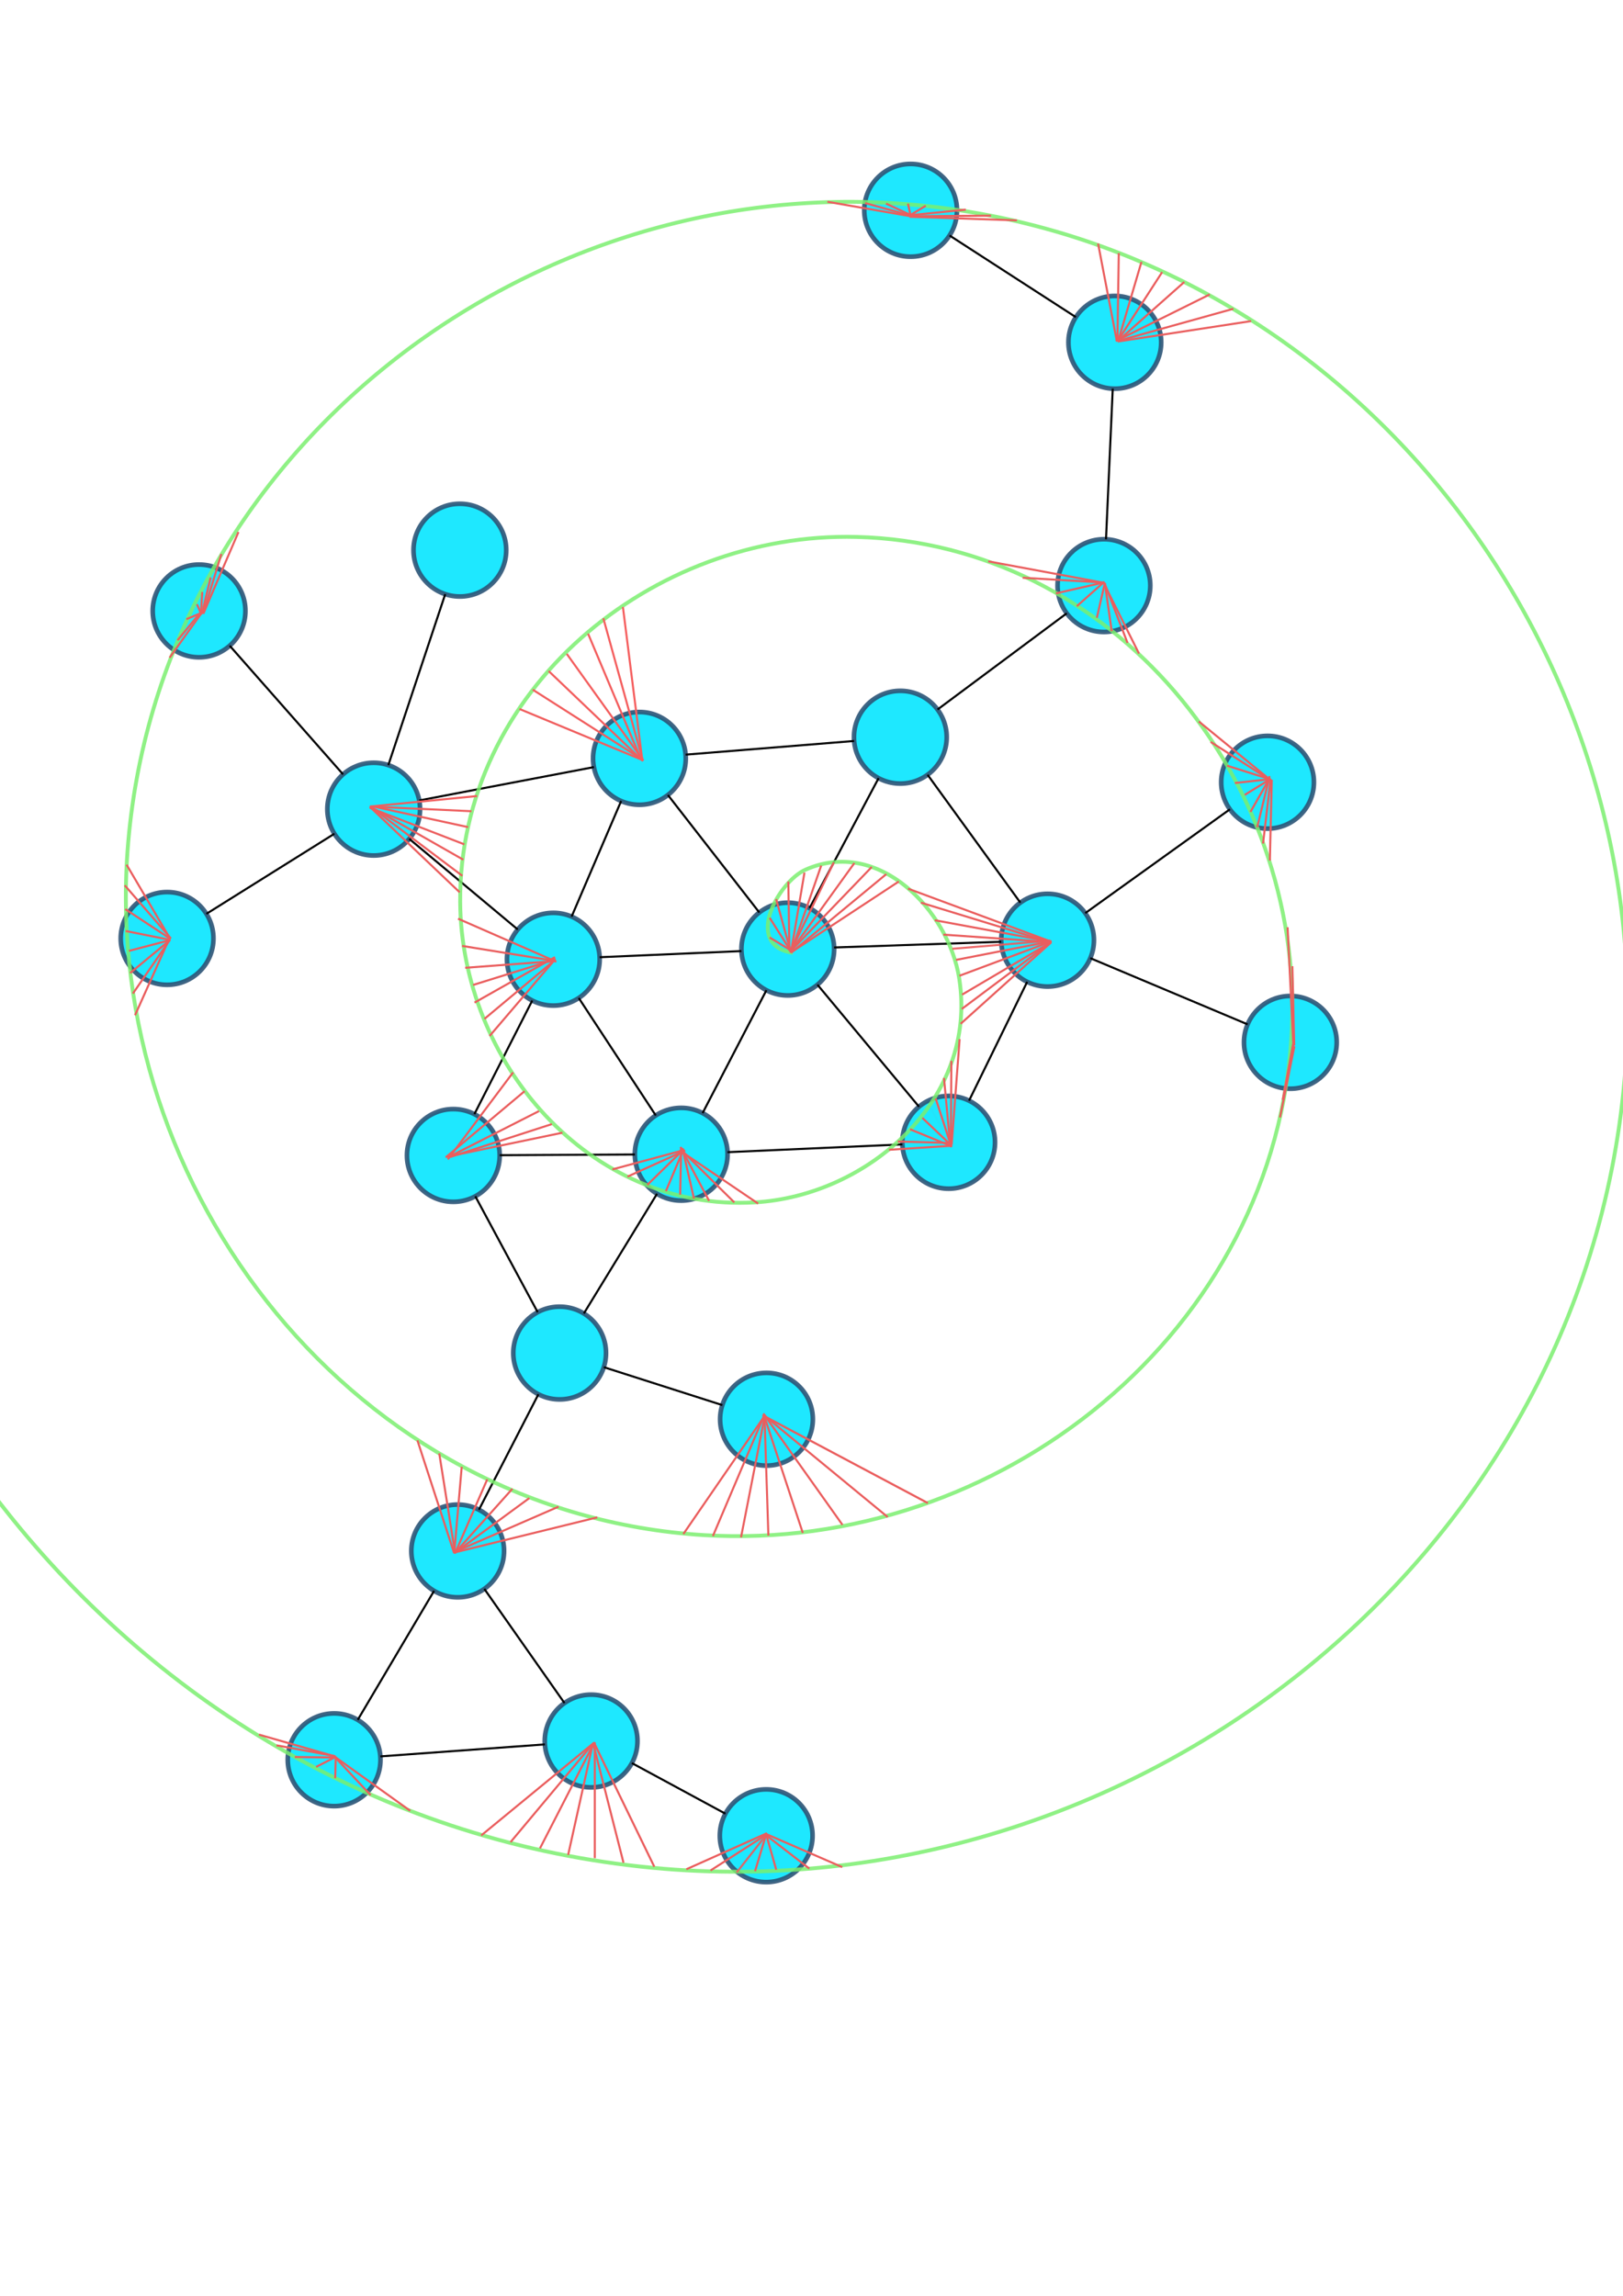 <?xml version="1.0" encoding="UTF-8" standalone="no"?>
<!-- Created with Inkscape (http://www.inkscape.org/) -->

<svg
   width="210mm"
   height="297mm"
   viewBox="0 0 210 297"
   version="1.1"
   id="svg5"
   inkscape:version="1.2 (1:1.2.1+202207142221+cd75a1ee6d)"
   sodipodi:docname="graph_representation.svg"
   xmlns:inkscape="http://www.inkscape.org/namespaces/inkscape"
   xmlns:sodipodi="http://sodipodi.sourceforge.net/DTD/sodipodi-0.dtd"
   xmlns="http://www.w3.org/2000/svg"
   xmlns:svg="http://www.w3.org/2000/svg">
  <sodipodi:namedview
     id="namedview7"
     pagecolor="#505050"
     bordercolor="#eeeeee"
     borderopacity="1"
     inkscape:showpageshadow="0"
     inkscape:pageopacity="0"
     inkscape:pagecheckerboard="0"
     inkscape:deskcolor="#505050"
     inkscape:document-units="mm"
     showgrid="false"
     inkscape:zoom="0.78493056"
     inkscape:cx="81.535875"
     inkscape:cy="540.81217"
     inkscape:window-width="1848"
     inkscape:window-height="1016"
     inkscape:window-x="72"
     inkscape:window-y="27"
     inkscape:window-maximized="1"
     inkscape:current-layer="layer1" />
  <defs
     id="defs2" />
  <g
     inkscape:label="Layer 1"
     inkscape:groupmode="layer"
     id="layer1">
    <circle
       style="opacity:0.895;fill:#05e6ff;fill-opacity:1;stroke:#2c5477;stroke-width:0.6;stroke-linecap:square;stroke-dasharray:none;stroke-opacity:1"
       id="path2240-3"
       cx="48.353"
       cy="104.675"
       r="6"
       inkscape:export-filename="distances_to_trajectory.pdf"
       inkscape:export-xdpi="96"
       inkscape:export-ydpi="96" />
    <circle
       style="opacity:0.895;fill:#05e6ff;fill-opacity:1;stroke:#2c5477;stroke-width:0.6;stroke-linecap:square;stroke-dasharray:none;stroke-opacity:1"
       id="path2240-3-70"
       cx="88.142"
       cy="149.319"
       r="6" />
    <circle
       style="opacity:0.895;fill:#05e6ff;fill-opacity:1;stroke:#2c5477;stroke-width:0.6;stroke-linecap:square;stroke-dasharray:none;stroke-opacity:1"
       id="path2240-3-70-3"
       cx="59.221"
       cy="200.64"
       r="6" />
    <circle
       style="opacity:0.895;fill:#05e6ff;fill-opacity:1;stroke:#2c5477;stroke-width:0.6;stroke-linecap:square;stroke-dasharray:none;stroke-opacity:1"
       id="path2240-3-70-6"
       cx="99.138"
       cy="237.483"
       r="6" />
    <circle
       style="opacity:0.895;fill:#05e6ff;fill-opacity:1;stroke:#2c5477;stroke-width:0.6;stroke-linecap:square;stroke-dasharray:none;stroke-opacity:1"
       id="path2240-3-70-7"
       cx="76.485"
       cy="225.229"
       r="6" />
    <circle
       style="opacity:0.895;fill:#05e6ff;fill-opacity:1;stroke:#2c5477;stroke-width:0.6;stroke-linecap:square;stroke-dasharray:none;stroke-opacity:1"
       id="path2240-3-70-5"
       cx="43.232"
       cy="227.655"
       r="6" />
    <circle
       style="opacity:0.895;fill:#05e6ff;fill-opacity:1;stroke:#2c5477;stroke-width:0.6;stroke-linecap:square;stroke-dasharray:none;stroke-opacity:1"
       id="path2240-3-70-35"
       cx="144.246"
       cy="44.286"
       r="6" />
    <circle
       style="opacity:0.895;fill:#05e6ff;fill-opacity:1;stroke:#2c5477;stroke-width:0.6;stroke-linecap:square;stroke-dasharray:none;stroke-opacity:1"
       id="path2240-3-70-62"
       cx="117.825"
       cy="27.207"
       r="6" />
    <circle
       style="opacity:0.895;fill:#05e6ff;fill-opacity:1;stroke:#2c5477;stroke-width:0.6;stroke-linecap:square;stroke-dasharray:none;stroke-opacity:1"
       id="path2240-3-70-9"
       cx="58.656"
       cy="149.476"
       r="6" />
    <circle
       style="opacity:0.895;fill:#05e6ff;fill-opacity:1;stroke:#2c5477;stroke-width:0.6;stroke-linecap:square;stroke-dasharray:none;stroke-opacity:1"
       id="path2240-3-6"
       cx="71.595"
       cy="124.091"
       r="6" />
    <circle
       style="opacity:0.895;fill:#05e6ff;fill-opacity:1;stroke:#2c5477;stroke-width:0.6;stroke-linecap:square;stroke-dasharray:none;stroke-opacity:1"
       id="path2240-3-6-3"
       cx="72.413"
       cy="175.037"
       r="6" />
    <circle
       style="opacity:0.895;fill:#05e6ff;fill-opacity:1;stroke:#2c5477;stroke-width:0.6;stroke-linecap:square;stroke-dasharray:none;stroke-opacity:1"
       id="path2240-3-6-3-9"
       cx="99.175"
       cy="183.602"
       r="6" />
    <circle
       style="opacity:0.895;fill:#05e6ff;fill-opacity:1;stroke:#2c5477;stroke-width:0.6;stroke-linecap:square;stroke-dasharray:none;stroke-opacity:1"
       id="path2240-3-6-6"
       cx="166.959"
       cy="134.845"
       r="6" />
    <circle
       style="opacity:0.895;fill:#05e6ff;fill-opacity:1;stroke:#2c5477;stroke-width:0.6;stroke-linecap:square;stroke-dasharray:none;stroke-opacity:1"
       id="path2240-3-6-0"
       cx="142.837"
       cy="75.757"
       r="6" />
    <circle
       style="opacity:0.895;fill:#05e6ff;fill-opacity:1;stroke:#2c5477;stroke-width:0.6;stroke-linecap:square;stroke-dasharray:none;stroke-opacity:1"
       id="path2240-3-6-62"
       cx="164.009"
       cy="101.197"
       r="6" />
    <circle
       style="opacity:0.895;fill:#05e6ff;fill-opacity:1;stroke:#2c5477;stroke-width:0.6;stroke-linecap:square;stroke-dasharray:none;stroke-opacity:1"
       id="path2240-3-7"
       cx="82.735"
       cy="98.111"
       r="6" />
    <circle
       style="opacity:0.895;fill:#05e6ff;fill-opacity:1;stroke:#2c5477;stroke-width:0.6;stroke-linecap:square;stroke-dasharray:none;stroke-opacity:1"
       id="path2240-3-5"
       cx="101.932"
       cy="122.778"
       r="6" />
    <circle
       style="opacity:0.895;fill:#05e6ff;fill-opacity:1;stroke:#2c5477;stroke-width:0.6;stroke-linecap:square;stroke-dasharray:none;stroke-opacity:1"
       id="path2240-3-3"
       cx="116.496"
       cy="95.37"
       r="6" />
    <circle
       style="opacity:0.895;fill:#05e6ff;fill-opacity:1;stroke:#2c5477;stroke-width:0.6;stroke-linecap:square;stroke-dasharray:none;stroke-opacity:1"
       id="path2240-3-56"
       cx="122.748"
       cy="147.778"
       r="6" />
    <circle
       style="opacity:0.895;fill:#05e6ff;fill-opacity:1;stroke:#2c5477;stroke-width:0.6;stroke-linecap:square;stroke-dasharray:none;stroke-opacity:1"
       id="path2240-3-2"
       cx="135.546"
       cy="121.628"
       r="6" />
    <path
       style="fill:none;fill-rule:evenodd;stroke:#000000;stroke-width:0.265px;stroke-linecap:butt;stroke-linejoin:miter;stroke-opacity:1"
       d="m 51.499,50.96 v 0"
       id="path3340"
       inkscape:connector-type="polyline"
       inkscape:connector-curvature="0" />
    <path
       style="fill:none;fill-rule:evenodd;stroke:#000000;stroke-width:0.265px;stroke-linecap:butt;stroke-linejoin:miter;stroke-opacity:1"
       d="M 76.842,99.236 54.246,103.55"
       id="path5082"
       inkscape:connector-type="polyline"
       inkscape:connector-curvature="0"
       inkscape:connection-start="#path2240-3-7"
       inkscape:connection-end="#path2240-3" />
    <path
       style="fill:none;fill-rule:evenodd;stroke:#000000;stroke-width:0.265px;stroke-linecap:butt;stroke-linejoin:miter;stroke-opacity:1"
       d="m 52.957,108.521 14.033,11.723"
       id="path5084"
       inkscape:connector-type="polyline"
       inkscape:connector-curvature="0"
       inkscape:connection-start="#path2240-3"
       inkscape:connection-end="#path2240-3-6" />
    <path
       style="fill:none;fill-rule:evenodd;stroke:#000000;stroke-width:0.265px;stroke-linecap:butt;stroke-linejoin:miter;stroke-opacity:1"
       d="m 80.371,103.625 -6.411,14.951"
       id="path5086"
       inkscape:connector-type="polyline"
       inkscape:connector-curvature="0"
       inkscape:connection-start="#path2240-3-7"
       inkscape:connection-end="#path2240-3-6" />
    <path
       style="fill:none;fill-rule:evenodd;stroke:#000000;stroke-width:0.265px;stroke-linecap:butt;stroke-linejoin:miter;stroke-opacity:1"
       d="m 86.42,102.846 11.827,15.197"
       id="path5090"
       inkscape:connector-type="polyline"
       inkscape:connector-curvature="0"
       inkscape:connection-start="#path2240-3-7"
       inkscape:connection-end="#path2240-3-5" />
    <path
       style="fill:none;fill-rule:evenodd;stroke:#000000;stroke-width:0.265px;stroke-linecap:butt;stroke-linejoin:miter;stroke-opacity:1"
       d="M 88.716,97.625 110.516,95.856"
       id="path5092"
       inkscape:connector-type="polyline"
       inkscape:connector-curvature="0"
       inkscape:connection-start="#path2240-3-7"
       inkscape:connection-end="#path2240-3-3" />
    <path
       style="fill:none;fill-rule:evenodd;stroke:#000000;stroke-width:0.265px;stroke-linecap:butt;stroke-linejoin:miter;stroke-opacity:1"
       d="M 132.023,116.772 120.02,100.227"
       id="path5096"
       inkscape:connector-type="polyline"
       inkscape:connector-curvature="0"
       inkscape:connection-start="#path2240-3-2"
       inkscape:connection-end="#path2240-3-3" />
    <path
       style="fill:none;fill-rule:evenodd;stroke:#000000;stroke-width:0.265px;stroke-linecap:butt;stroke-linejoin:miter;stroke-opacity:1"
       d="m 113.681,100.669 -8.934,16.811"
       id="path5098"
       inkscape:connector-type="polyline"
       inkscape:connector-curvature="0"
       inkscape:connection-start="#path2240-3-3"
       inkscape:connection-end="#path2240-3-5" />
    <path
       style="fill:none;fill-rule:evenodd;stroke:#000000;stroke-width:0.265px;stroke-linecap:butt;stroke-linejoin:miter;stroke-opacity:1"
       d="m 132.908,127.017 -7.523,15.372"
       id="path5102"
       inkscape:connector-type="polyline"
       inkscape:connector-curvature="0"
       inkscape:connection-start="#path2240-3-2"
       inkscape:connection-end="#path2240-3-56" />
    <path
       style="fill:none;fill-rule:evenodd;stroke:#000000;stroke-width:0.265px;stroke-linecap:butt;stroke-linejoin:miter;stroke-opacity:1"
       d="M 118.909,143.168 105.771,127.389"
       id="path5104"
       inkscape:connector-type="polyline"
       inkscape:connector-curvature="0"
       inkscape:connection-start="#path2240-3-56"
       inkscape:connection-end="#path2240-3-5" />
    <path
       style="fill:none;fill-rule:evenodd;stroke:#000000;stroke-width:0.265px;stroke-linecap:butt;stroke-linejoin:miter;stroke-opacity:1"
       d="m 77.589,123.831 18.348,-0.794"
       id="path5122"
       inkscape:connector-type="polyline"
       inkscape:connector-curvature="0"
       inkscape:connection-start="#path2240-3-6"
       inkscape:connection-end="#path2240-3-5" />
    <path
       style="fill:none;fill-rule:evenodd;stroke:#000000;stroke-width:0.265px;stroke-linecap:butt;stroke-linejoin:miter;stroke-opacity:1"
       d="m 107.928,122.573 21.621,-0.74"
       id="path5124"
       inkscape:connector-type="polyline"
       inkscape:connector-curvature="0"
       inkscape:connection-start="#path2240-3-5"
       inkscape:connection-end="#path2240-3-2" />
    <path
       style="fill:none;fill-rule:evenodd;stroke:#000000;stroke-width:0.265px;stroke-linecap:butt;stroke-linejoin:miter;stroke-opacity:1"
       d="M 94.136,149.052 116.754,148.045"
       id="path5182"
       inkscape:connector-type="polyline"
       inkscape:connector-curvature="0"
       inkscape:connection-start="#path2240-3-70"
       inkscape:connection-end="#path2240-3-56" />
    <path
       style="fill:none;fill-rule:evenodd;stroke:#000000;stroke-width:0.265px;stroke-linecap:butt;stroke-linejoin:miter;stroke-opacity:1"
       d="M 64.656,149.444 82.143,149.351"
       id="path5184"
       inkscape:connector-type="polyline"
       inkscape:connector-curvature="0"
       inkscape:connection-start="#path2240-3-70-9"
       inkscape:connection-end="#path2240-3-70" />
    <path
       style="fill:none;fill-rule:evenodd;stroke:#000000;stroke-width:0.265px;stroke-linecap:butt;stroke-linejoin:miter;stroke-opacity:1"
       d="m 99.165,128.103 -8.257,15.892"
       id="path5255"
       inkscape:connector-type="polyline"
       inkscape:connector-curvature="0"
       inkscape:connection-start="#path2240-3-5"
       inkscape:connection-end="#path2240-3-70" />
    <path
       style="fill:none;fill-rule:evenodd;stroke:#000000;stroke-width:0.265px;stroke-linecap:butt;stroke-linejoin:miter;stroke-opacity:1"
       d="m 74.886,129.108 9.966,15.195"
       id="path5257"
       inkscape:connector-type="polyline"
       inkscape:connector-curvature="0"
       inkscape:connection-start="#path2240-3-6"
       inkscape:connection-end="#path2240-3-70" />
    <path
       style="fill:none;fill-rule:evenodd;stroke:#000000;stroke-width:0.265px;stroke-linecap:butt;stroke-linejoin:miter;stroke-opacity:1"
       d="M 68.87,129.436 61.381,144.13"
       id="path5259"
       inkscape:connector-type="polyline"
       inkscape:connector-curvature="0"
       inkscape:connection-start="#path2240-3-6"
       inkscape:connection-end="#path2240-3-70-9" />
    <circle
       style="opacity:0.895;fill:#05e6ff;fill-opacity:1;stroke:#2c5477;stroke-width:0.6;stroke-linecap:square;stroke-dasharray:none;stroke-opacity:1"
       id="path2240-3-6-61"
       cx="25.757"
       cy="79.034"
       r="6" />
    <circle
       style="opacity:0.895;fill:#05e6ff;fill-opacity:1;stroke:#2c5477;stroke-width:0.6;stroke-linecap:square;stroke-dasharray:none;stroke-opacity:1"
       id="path2240-3-6-8"
       cx="59.503"
       cy="71.169"
       r="6" />
    <circle
       style="opacity:0.895;fill:#05e6ff;fill-opacity:1;stroke:#2c5477;stroke-width:0.6;stroke-linecap:square;stroke-dasharray:none;stroke-opacity:1"
       id="path2240-3-6-7"
       cx="21.62"
       cy="121.403"
       r="6" />
    <path
       style="fill:none;fill-rule:evenodd;stroke:#000000;stroke-width:0.265px;stroke-linecap:butt;stroke-linejoin:miter;stroke-opacity:1"
       d="M 69.57,169.754 61.5,154.759"
       id="path5370"
       inkscape:connector-type="polyline"
       inkscape:connector-curvature="0"
       inkscape:connection-start="#path2240-3-6-3"
       inkscape:connection-end="#path2240-3-70-9" />
    <path
       style="fill:none;fill-rule:evenodd;stroke:#000000;stroke-width:0.265px;stroke-linecap:butt;stroke-linejoin:miter;stroke-opacity:1"
       d="m 57.608,76.862 -7.361,22.119"
       id="path5441"
       inkscape:connector-type="polyline"
       inkscape:connector-curvature="0"
       inkscape:connection-start="#path2240-3-6-8"
       inkscape:connection-end="#path2240-3" />
    <path
       style="fill:none;fill-rule:evenodd;stroke:#000000;stroke-width:0.265px;stroke-linecap:butt;stroke-linejoin:miter;stroke-opacity:1"
       d="M 29.724,83.536 44.386,100.173"
       id="path5443"
       inkscape:connector-type="polyline"
       inkscape:connector-curvature="0"
       inkscape:connection-start="#path2240-3-6-61"
       inkscape:connection-end="#path2240-3" />
    <path
       style="fill:none;fill-rule:evenodd;stroke:#000000;stroke-width:0.265px;stroke-linecap:butt;stroke-linejoin:miter;stroke-opacity:1"
       d="m 43.267,107.857 -16.56,10.363"
       id="path5445"
       inkscape:connector-type="polyline"
       inkscape:connector-curvature="0"
       inkscape:connection-start="#path2240-3"
       inkscape:connection-end="#path2240-3-6-7" />
    <path
       style="fill:none;fill-rule:evenodd;stroke:#000000;stroke-width:0.265px;stroke-linecap:butt;stroke-linejoin:miter;stroke-opacity:1"
       d="M 121.309,91.787 138.025,79.34"
       id="path5467"
       inkscape:connector-type="polyline"
       inkscape:connector-curvature="0"
       inkscape:connection-start="#path2240-3-3"
       inkscape:connection-end="#path2240-3-6-0" />
    <path
       style="fill:none;fill-rule:evenodd;stroke:#000000;stroke-width:0.265px;stroke-linecap:butt;stroke-linejoin:miter;stroke-opacity:1"
       d="m 140.42,118.129 18.715,-13.433"
       id="path5469"
       inkscape:connector-type="polyline"
       inkscape:connector-curvature="0"
       inkscape:connection-start="#path2240-3-2"
       inkscape:connection-end="#path2240-3-6-62" />
    <path
       style="fill:none;fill-rule:evenodd;stroke:#000000;stroke-width:0.265px;stroke-linecap:butt;stroke-linejoin:miter;stroke-opacity:1"
       d="m 141.076,123.955 20.353,8.563"
       id="path5471"
       inkscape:connector-type="polyline"
       inkscape:connector-curvature="0"
       inkscape:connection-start="#path2240-3-2"
       inkscape:connection-end="#path2240-3-6-6" />
    <path
       style="fill:none;fill-rule:evenodd;stroke:#000000;stroke-width:0.265px;stroke-linecap:butt;stroke-linejoin:miter;stroke-opacity:1"
       d="m 69.665,180.371 -7.696,14.935"
       id="path3248"
       inkscape:connector-type="polyline"
       inkscape:connector-curvature="0"
       inkscape:connection-end="#path2240-3-70-3"
       inkscape:connection-start="#path2240-3-6-3" />
    <path
       style="fill:none;fill-rule:evenodd;stroke:#000000;stroke-width:0.265px;stroke-linecap:butt;stroke-linejoin:miter;stroke-opacity:1"
       d="m 56.165,205.803 -9.877,16.688"
       id="path3250"
       inkscape:connector-type="polyline"
       inkscape:connector-curvature="0"
       inkscape:connection-start="#path2240-3-70-3"
       inkscape:connection-end="#path2240-3-70-5" />
    <path
       style="fill:none;fill-rule:evenodd;stroke:#000000;stroke-width:0.265px;stroke-linecap:butt;stroke-linejoin:miter;stroke-opacity:1"
       d="M 62.668,205.55 73.037,220.318"
       id="path3252"
       inkscape:connector-type="polyline"
       inkscape:connector-curvature="0"
       inkscape:connection-start="#path2240-3-70-3"
       inkscape:connection-end="#path2240-3-70-7" />
    <path
       style="fill:none;fill-rule:evenodd;stroke:#000000;stroke-width:0.265px;stroke-linecap:butt;stroke-linejoin:miter;stroke-opacity:1"
       d="m 70.501,225.665 -21.285,1.553"
       id="path3254"
       inkscape:connector-type="polyline"
       inkscape:connector-curvature="0"
       inkscape:connection-start="#path2240-3-70-7"
       inkscape:connection-end="#path2240-3-70-5" />
    <path
       style="fill:none;fill-rule:evenodd;stroke:#000000;stroke-width:0.265px;stroke-linecap:butt;stroke-linejoin:miter;stroke-opacity:1"
       d="m 81.762,228.084 12.098,6.545"
       id="path3256"
       inkscape:connector-type="polyline"
       inkscape:connector-curvature="0"
       inkscape:connection-end="#path2240-3-70-6"
       inkscape:connection-start="#path2240-3-70-7" />
    <path
       style="fill:none;fill-rule:evenodd;stroke:#000000;stroke-width:0.265px;stroke-linecap:butt;stroke-linejoin:miter;stroke-opacity:1"
       d="m 143.106,69.763 0.872,-19.484"
       id="path3258"
       inkscape:connector-type="polyline"
       inkscape:connector-curvature="0"
       inkscape:connection-start="#path2240-3-6-0"
       inkscape:connection-end="#path2240-3-70-35" />
    <path
       style="fill:none;fill-rule:evenodd;stroke:#000000;stroke-width:0.265px;stroke-linecap:butt;stroke-linejoin:miter;stroke-opacity:1"
       d="M 139.207,41.028 122.864,30.465"
       id="path3260"
       inkscape:connector-type="polyline"
       inkscape:connector-curvature="0"
       inkscape:connection-end="#path2240-3-70-62"
       inkscape:connection-start="#path2240-3-70-35" />
    <path
       style="fill:none;fill-rule:evenodd;stroke:#000000;stroke-width:0.265px;stroke-linecap:butt;stroke-linejoin:miter;stroke-opacity:1"
       d="m 85.012,154.438 -9.468,15.481"
       id="path3303"
       inkscape:connector-type="polyline"
       inkscape:connector-curvature="0"
       inkscape:connection-start="#path2240-3-70"
       inkscape:connection-end="#path2240-3-6-3" />
    <path
       style="fill:none;fill-rule:evenodd;stroke:#000000;stroke-width:0.265px;stroke-linecap:butt;stroke-linejoin:miter;stroke-opacity:1"
       d="m 78.128,176.866 15.333,4.907"
       id="path3307"
       inkscape:connector-type="polyline"
       inkscape:connector-curvature="0"
       inkscape:connection-start="#path2240-3-6-3"
       inkscape:connection-end="#path2240-3-6-3-9" />
    <path
       sodipodi:type="spiral"
       style="fill:none;fill-rule:evenodd;stroke:#7aee6f;stroke-width:0.5;stroke-dasharray:none;stroke-opacity:0.843"
       id="path3603"
       sodipodi:cx="100.66914"
       sodipodi:cy="122.18571"
       sodipodi:expansion="1"
       sodipodi:revolution="3"
       sodipodi:radius="130.63144"
       sodipodi:argument="-21.839502"
       sodipodi:t0="0"
       d="m 100.669,122.186 c -6.474,-0.989 -1.861,-9.216 1.645,-10.761 9.498,-4.188 18.498,5.307 19.878,14.05 2.468,15.639 -11.774,28.15 -26.456,28.994 -21.546,1.239 -37.983,-18.29 -38.111,-38.861 -0.17,-27.418 24.82,-47.889 51.267,-47.227 33.281,0.832 57.829,31.354 56.344,63.672 -1.799,39.141 -37.891,67.791 -76.078,65.46 C 44.157,194.767 11.393,153.083 14.581,109.03 18.261,58.169 65.55,21.283 115.47,25.336 172.191,29.943 213.205,82.846 208.279,138.631 202.754,201.212 144.229,246.359 82.58,240.557 14.138,234.116 -35.145,169.965 -28.463,102.452"
       transform="translate(1.918,1.079)" />
    <path
       style="fill:#ff2a2a;fill-rule:evenodd;stroke:#ea5e5e;stroke-width:0.265px;stroke-linecap:butt;stroke-linejoin:miter;stroke-opacity:1"
       d="m 102.002,114.035 0.139,8.978"
       id="path4393"
       inkscape:connector-type="polyline"
       inkscape:connector-curvature="0" />
    <path
       style="fill:none;fill-rule:evenodd;stroke:#ea5e5e;stroke-width:0.265;stroke-linecap:butt;stroke-linejoin:miter;stroke-opacity:1;stroke-dasharray:none"
       d="m 104.09,112.882 -1.725,10.2"
       id="path4397"
       inkscape:connector-type="polyline"
       inkscape:connector-curvature="0" />
    <path
       style="fill:none;fill-rule:evenodd;stroke:#ea5e5e;stroke-width:0.265px;stroke-linecap:butt;stroke-linejoin:miter;stroke-opacity:1"
       d="m 106.259,111.971 -3.82,10.968"
       id="path5511"
       inkscape:connector-type="polyline"
       inkscape:connector-curvature="0" />
    <path
       style="fill:none;fill-rule:evenodd;stroke:#ea5e5e;stroke-width:0.265px;stroke-linecap:butt;stroke-linejoin:miter;stroke-opacity:1"
       d="m 107.883,111.566 -5.567,11.501"
       id="path5513"
       inkscape:connector-type="polyline"
       inkscape:connector-curvature="0" />
    <path
       style="fill:none;fill-rule:evenodd;stroke:#ea5e5e;stroke-width:0.265px;stroke-linecap:butt;stroke-linejoin:miter;stroke-opacity:1"
       d="m 100.422,116.309 1.922,6.939"
       id="path5517"
       inkscape:connector-type="polyline"
       inkscape:connector-curvature="0" />
    <path
       style="fill:none;fill-rule:evenodd;stroke:#ea5e5e;stroke-width:0.265px;stroke-linecap:butt;stroke-linejoin:miter;stroke-opacity:1"
       d="m 99.59,118.733 2.711,4.272"
       id="path5519"
       inkscape:connector-type="polyline"
       inkscape:connector-curvature="0" />
    <path
       style="fill:none;fill-rule:evenodd;stroke:#ea5e5e;stroke-width:0.265px;stroke-linecap:butt;stroke-linejoin:miter;stroke-opacity:1"
       d="m 99.588,121.281 2.746,1.662"
       id="path5521"
       inkscape:connector-type="polyline"
       inkscape:connector-curvature="0" />
    <path
       style="fill:none;fill-rule:evenodd;stroke:#ea5e5e;stroke-width:0.265px;stroke-linecap:butt;stroke-linejoin:miter;stroke-opacity:1"
       d="m 110.548,111.648 -8.319,11.54"
       id="path5525"
       inkscape:connector-type="polyline"
       inkscape:connector-curvature="0" />
    <path
       style="fill:none;fill-rule:evenodd;stroke:#ea5e5e;stroke-width:0.265px;stroke-linecap:butt;stroke-linejoin:miter;stroke-opacity:1"
       d="M 112.797,112.156 102.307,123.046"
       id="path5527"
       inkscape:connector-type="polyline"
       inkscape:connector-curvature="0" />
    <path
       style="fill:none;fill-rule:evenodd;stroke:#ea5e5e;stroke-width:0.265px;stroke-linecap:butt;stroke-linejoin:miter;stroke-opacity:1"
       d="m 114.677,113.08 -12.329,10.185"
       id="path5529"
       inkscape:connector-type="polyline"
       inkscape:connector-curvature="0" />
    <path
       style="fill:none;fill-rule:evenodd;stroke:#ea5e5e;stroke-width:0.265px;stroke-linecap:butt;stroke-linejoin:miter;stroke-opacity:1"
       d="m 116.3,114.033 -13.677,8.996"
       id="path5531"
       inkscape:connector-type="polyline"
       inkscape:connector-curvature="0" />
    <path
       style="fill:none;fill-rule:evenodd;stroke:#ea5e5e;stroke-width:0.265px;stroke-linecap:butt;stroke-linejoin:miter;stroke-opacity:1"
       d="m 117.483,114.958 18.352,6.797"
       id="path5539"
       inkscape:connector-type="polyline"
       inkscape:connector-curvature="0" />
    <path
       style="fill:none;fill-rule:evenodd;stroke:#ea5e5e;stroke-width:0.265px;stroke-linecap:butt;stroke-linejoin:miter;stroke-opacity:1"
       d="m 119.161,116.773 16.719,5.12"
       id="path5543"
       inkscape:connector-type="polyline"
       inkscape:connector-curvature="0" />
    <path
       style="fill:none;fill-rule:evenodd;stroke:#ea5e5e;stroke-width:0.265px;stroke-linecap:butt;stroke-linejoin:miter;stroke-opacity:1"
       d="m 120.948,119.045 14.799,2.738"
       id="path5545"
       inkscape:connector-type="polyline"
       inkscape:connector-curvature="0" />
    <path
       style="fill:none;fill-rule:evenodd;stroke:#ea5e5e;stroke-width:0.265px;stroke-linecap:butt;stroke-linejoin:miter;stroke-opacity:1"
       d="m 122.063,120.911 13.984,0.974"
       id="path5547"
       inkscape:connector-type="polyline"
       inkscape:connector-curvature="0" />
    <path
       style="fill:none;fill-rule:evenodd;stroke:#ea5e5e;stroke-width:0.265px;stroke-linecap:butt;stroke-linejoin:miter;stroke-opacity:0.925"
       d="m 123.221,122.741 12.69,-1.057"
       id="path5551"
       inkscape:connector-type="polyline"
       inkscape:connector-curvature="0" />
    <path
       style="fill:none;fill-rule:evenodd;stroke:#ea5e5e;stroke-width:0.265px;stroke-linecap:butt;stroke-linejoin:miter;stroke-opacity:1"
       d="m 123.696,124.18 12.384,-2.422"
       id="path5555"
       inkscape:connector-type="polyline"
       inkscape:connector-curvature="0" />
    <path
       style="fill:none;fill-rule:evenodd;stroke:#ea5e5e;stroke-width:0.265px;stroke-linecap:butt;stroke-linejoin:miter;stroke-opacity:1"
       d="m 124.166,134.426 -1.035,13.684"
       id="path5559"
       inkscape:connector-type="polyline"
       inkscape:connector-curvature="0" />
    <path
       style="fill:none;fill-rule:evenodd;stroke:#ea5e5e;stroke-width:0.265px;stroke-linecap:butt;stroke-linejoin:miter;stroke-opacity:1"
       d="m 123.098,137.238 -0.072,11.143"
       id="path5561"
       inkscape:connector-type="polyline"
       inkscape:connector-curvature="0" />
    <path
       style="fill:none;fill-rule:evenodd;stroke:#ea5e5e;stroke-width:0.265px;stroke-linecap:butt;stroke-linejoin:miter;stroke-opacity:1"
       d="m 122.141,139.451 0.835,8.903"
       id="path5563"
       inkscape:connector-type="polyline"
       inkscape:connector-curvature="0" />
    <path
       style="fill:none;fill-rule:evenodd;stroke:#ea5e5e;stroke-width:0.265px;stroke-linecap:butt;stroke-linejoin:miter;stroke-opacity:1"
       d="m 121.069,142.113 2.036,6.251"
       id="path5565"
       inkscape:connector-type="polyline"
       inkscape:connector-curvature="0" />
    <path
       style="fill:none;fill-rule:evenodd;stroke:#e35555;stroke-width:0.265px;stroke-linecap:butt;stroke-linejoin:miter;stroke-opacity:0.035"
       d="m 120.271,143.072 2.788,5.035"
       id="path5567"
       inkscape:connector-type="polyline"
       inkscape:connector-curvature="0" />
    <path
       style="fill:none;fill-rule:evenodd;stroke:#ea5e5e;stroke-width:0.265px;stroke-linecap:butt;stroke-linejoin:miter;stroke-opacity:1"
       d="m 119.347,144.622 3.703,3.516"
       id="path5569"
       inkscape:connector-type="polyline"
       inkscape:connector-curvature="0" />
    <path
       style="fill:none;fill-rule:evenodd;stroke:#ea5e5e;stroke-width:0.265px;stroke-linecap:butt;stroke-linejoin:miter;stroke-opacity:1"
       d="m 117.747,146.089 5.44,2.226"
       id="path5571"
       inkscape:connector-type="polyline"
       inkscape:connector-curvature="0" />
    <path
       style="fill:none;fill-rule:evenodd;stroke:#ea5e5e;stroke-width:0.265px;stroke-linecap:butt;stroke-linejoin:miter;stroke-opacity:1"
       d="m 116.17,147.675 6.942,0.192"
       id="path5573"
       inkscape:connector-type="polyline"
       inkscape:connector-curvature="0" />
    <path
       style="fill:none;fill-rule:evenodd;stroke:#ea5e5e;stroke-width:0.265px;stroke-linecap:butt;stroke-linejoin:miter;stroke-opacity:1"
       d="m 115.035,148.742 8.022,-0.517"
       id="path5579"
       inkscape:connector-type="polyline"
       inkscape:connector-curvature="0" />
    <path
       style="fill:none;fill-rule:evenodd;stroke:#ea5e5e;stroke-width:0.265px;stroke-linecap:butt;stroke-linejoin:miter;stroke-opacity:1"
       d="M 98.097,155.705 87.908,148.8"
       id="path7089"
       inkscape:connector-type="polyline"
       inkscape:connector-curvature="0" />
    <path
       style="fill:none;fill-rule:evenodd;stroke:#ea5e5e;stroke-width:0.265px;stroke-linecap:butt;stroke-linejoin:miter;stroke-opacity:1"
       d="m 95.011,155.548 -6.967,-6.889"
       id="path7093"
       inkscape:connector-type="polyline"
       inkscape:connector-curvature="0" />
    <path
       style="fill:none;fill-rule:evenodd;stroke:#ea5e5e;stroke-width:0.265px;stroke-linecap:butt;stroke-linejoin:miter;stroke-opacity:1"
       d="M 91.752,155.356 88.04,148.378"
       id="path7095"
       inkscape:connector-type="polyline"
       inkscape:connector-curvature="0" />
    <path
       style="fill:none;fill-rule:evenodd;stroke:#ea5e5e;stroke-width:0.265px;stroke-linecap:butt;stroke-linejoin:miter;stroke-opacity:1"
       d="m 89.793,155.053 -1.499,-6.527"
       id="path7097"
       inkscape:connector-type="polyline"
       inkscape:connector-curvature="0" />
    <path
       style="fill:none;fill-rule:evenodd;stroke:#ea5e5e;stroke-width:0.265px;stroke-linecap:butt;stroke-linejoin:miter;stroke-opacity:1"
       d="m 88.007,154.553 0.134,-6.131"
       id="path7099"
       inkscape:connector-type="polyline"
       inkscape:connector-curvature="0" />
    <path
       style="fill:none;fill-rule:evenodd;stroke:#ea5e5e;stroke-width:0.265px;stroke-linecap:butt;stroke-linejoin:miter;stroke-opacity:1"
       d="m 86.157,154.101 2.265,-5.366"
       id="path7105"
       inkscape:connector-type="polyline"
       inkscape:connector-curvature="0" />
    <path
       style="fill:none;fill-rule:evenodd;stroke:#ea5e5e;stroke-width:0.265px;stroke-linecap:butt;stroke-linejoin:miter;stroke-opacity:1"
       d="m 83.761,153.281 4.737,-4.631"
       id="path7107"
       inkscape:connector-type="polyline"
       inkscape:connector-curvature="0" />
    <path
       style="fill:none;fill-rule:evenodd;stroke:#ea5e5e;stroke-width:0.265px;stroke-linecap:butt;stroke-linejoin:miter;stroke-opacity:1"
       d="m 81.189,152.217 7.469,-3.384"
       id="path7109"
       inkscape:connector-type="polyline"
       inkscape:connector-curvature="0" />
    <path
       style="fill:none;fill-rule:evenodd;stroke:#ea5e5e;stroke-width:0.265px;stroke-linecap:butt;stroke-linejoin:miter;stroke-opacity:1"
       d="m 79.24,151.278 8.933,-2.407"
       id="path7111"
       inkscape:connector-type="polyline"
       inkscape:connector-curvature="0" />
    <path
       style="fill:none;fill-rule:evenodd;stroke:#ea5e5e;stroke-width:0.265px;stroke-linecap:butt;stroke-linejoin:miter;stroke-opacity:1"
       d="m 71.404,145.419 -13.156,4.258"
       id="path7113"
       inkscape:connector-type="polyline"
       inkscape:connector-curvature="0" />
    <path
       style="fill:none;fill-rule:evenodd;stroke:#ea5e5e;stroke-width:0.265px;stroke-linecap:butt;stroke-linejoin:miter;stroke-opacity:1"
       d="m 69.737,143.738 -11.779,5.987"
       id="path7115"
       inkscape:connector-type="polyline"
       inkscape:connector-curvature="0" />
    <path
       style="fill:none;fill-rule:evenodd;stroke:#ea5e5e;stroke-width:0.265px;stroke-linecap:butt;stroke-linejoin:miter;stroke-opacity:1"
       d="M 67.883,141.158 57.779,149.632"
       id="path7117"
       inkscape:connector-type="polyline"
       inkscape:connector-curvature="0" />
    <path
       style="fill:none;fill-rule:evenodd;stroke:#ea5e5e;stroke-width:0.265px;stroke-linecap:butt;stroke-linejoin:miter;stroke-opacity:1"
       d="m 66.384,138.738 -8.443,11.256"
       id="path7119"
       inkscape:connector-type="polyline"
       inkscape:connector-curvature="0" />
    <path
       style="fill:none;fill-rule:evenodd;stroke:#ea5e5e;stroke-width:0.265px;stroke-linecap:butt;stroke-linejoin:miter;stroke-opacity:1"
       d="m 72.772,146.533 -15.126,3.15"
       id="path7121"
       inkscape:connector-type="polyline"
       inkscape:connector-curvature="0" />
    <path
       style="fill:none;fill-rule:evenodd;stroke:#ea5e5e;stroke-width:0.265px;stroke-linecap:butt;stroke-linejoin:miter;stroke-opacity:1"
       d="m 71.539,124.439 -8.189,9.582"
       id="path20388"
       inkscape:connector-type="polyline"
       inkscape:connector-curvature="0" />
    <path
       style="fill:none;fill-rule:evenodd;stroke:#ea5e5e;stroke-width:0.265px;stroke-linecap:butt;stroke-linejoin:miter;stroke-opacity:1"
       d="m 62.681,131.811 8.867,-7.411"
       id="path21116"
       inkscape:connector-type="polyline"
       inkscape:connector-curvature="0" />
    <path
       style="fill:none;fill-rule:evenodd;stroke:#ea5e5e;stroke-width:0.265px;stroke-linecap:butt;stroke-linejoin:miter;stroke-opacity:1"
       d="m 61.399,129.704 10.41,-5.885"
       id="path21118"
       inkscape:connector-type="polyline"
       inkscape:connector-curvature="0" />
    <path
       style="fill:none;fill-rule:evenodd;stroke:#ea5e5e;stroke-width:0.265px;stroke-linecap:butt;stroke-linejoin:miter;stroke-opacity:1"
       d="m 61.211,127.421 10.687,-3.332"
       id="path21120"
       inkscape:connector-type="polyline"
       inkscape:connector-curvature="0" />
    <path
       style="fill:none;fill-rule:evenodd;stroke:#ea5e5e;stroke-width:0.265px;stroke-linecap:butt;stroke-linejoin:miter;stroke-opacity:1"
       d="m 60.191,125.199 11.702,-0.874"
       id="path21124"
       inkscape:connector-type="polyline"
       inkscape:connector-curvature="0" />
    <path
       style="fill:none;fill-rule:evenodd;stroke:#ea5e5e;stroke-width:0.265px;stroke-linecap:butt;stroke-linejoin:miter;stroke-opacity:1"
       d="m 59.792,122.371 12.106,1.959"
       id="path21126"
       inkscape:connector-type="polyline"
       inkscape:connector-curvature="0" />
    <path
       style="fill:none;fill-rule:evenodd;stroke:#ea5e5e;stroke-width:0.265px;stroke-linecap:butt;stroke-linejoin:miter;stroke-opacity:1"
       d="m 59.268,118.849 12.72,5.57"
       id="path21128"
       inkscape:connector-type="polyline"
       inkscape:connector-curvature="0" />
    <path
       style="fill:none;fill-rule:evenodd;stroke:#ea5e5e;stroke-width:0.265px;stroke-linecap:butt;stroke-linejoin:miter;stroke-opacity:0.992"
       d="M 59.472,115.428 47.845,104.363"
       id="path21132"
       inkscape:connector-type="polyline"
       inkscape:connector-curvature="0" />
    <path
       style="fill:none;fill-rule:evenodd;stroke:#eb5e5e;stroke-width:0.265px;stroke-linecap:butt;stroke-linejoin:miter;stroke-opacity:0.992"
       d="M 59.823,113.303 47.933,104.349"
       id="path21134"
       inkscape:connector-type="polyline"
       inkscape:connector-curvature="0" />
    <path
       style="fill:none;fill-rule:evenodd;stroke:#eb5e5e;stroke-width:0.265px;stroke-linecap:butt;stroke-linejoin:miter;stroke-opacity:0.992"
       d="M 59.946,111.219 47.85,104.328"
       id="path21136"
       inkscape:connector-type="polyline"
       inkscape:connector-curvature="0" />
    <path
       style="fill:none;fill-rule:evenodd;stroke:#eb5e5e;stroke-width:0.265px;stroke-linecap:butt;stroke-linejoin:miter;stroke-opacity:0.992"
       d="M 60.08,109.23 47.846,104.495"
       id="path21138"
       inkscape:connector-type="polyline"
       inkscape:connector-curvature="0" />
    <path
       style="fill:none;fill-rule:evenodd;stroke:#ec5e5e;stroke-width:0.265px;stroke-linecap:butt;stroke-linejoin:miter;stroke-opacity:0.992"
       d="M 60.566,107.003 48.324,104.339"
       id="path21140"
       inkscape:connector-type="polyline"
       inkscape:connector-curvature="0" />
    <path
       style="fill:none;fill-rule:evenodd;stroke:#ed5e5e;stroke-width:0.265px;stroke-linecap:butt;stroke-linejoin:miter;stroke-opacity:0.992"
       d="M 61.008,104.944 47.992,104.344"
       id="path21142"
       inkscape:connector-type="polyline"
       inkscape:connector-curvature="0" />
    <path
       style="fill:#ef5e5e;fill-rule:evenodd;stroke:#ee5e5e;stroke-width:0.265px;stroke-linecap:butt;stroke-linejoin:miter;stroke-opacity:0.992;fill-opacity:0.992"
       d="m 61.729,102.978 -13.881,1.365"
       id="path21144"
       inkscape:connector-type="polyline"
       inkscape:connector-curvature="0" />
    <path
       style="fill:none;fill-rule:evenodd;stroke:#f05e5e;stroke-width:0.265px;stroke-linecap:butt;stroke-linejoin:miter;stroke-opacity:0.992"
       d="M 68.933,89.221 83.285,98.372"
       id="path21146"
       inkscape:connector-type="polyline"
       inkscape:connector-curvature="0" />
    <path
       style="fill:none;fill-rule:evenodd;stroke:#f15e5e;stroke-width:0.265px;stroke-linecap:butt;stroke-linejoin:miter;stroke-opacity:0.992"
       d="M 70.99,86.811 83.187,98.451"
       id="path21148"
       inkscape:connector-type="polyline"
       inkscape:connector-curvature="0" />
    <path
       style="fill:none;fill-rule:evenodd;stroke:#ef5e5e;stroke-width:0.265px;stroke-linecap:butt;stroke-linejoin:miter;stroke-opacity:0.992"
       d="m 67.204,91.714 15.952,6.617"
       id="path21152"
       inkscape:connector-type="polyline"
       inkscape:connector-curvature="0" />
    <path
       style="fill:none;fill-rule:evenodd;stroke:#f25e5e;stroke-width:0.265px;stroke-linecap:butt;stroke-linejoin:miter;stroke-opacity:0.992"
       d="m 73.334,84.588 9.829,13.699"
       id="path21154"
       inkscape:connector-type="polyline"
       inkscape:connector-curvature="0" />
    <path
       style="fill:none;fill-rule:evenodd;stroke:#f35e5e;stroke-width:0.265px;stroke-linecap:butt;stroke-linejoin:miter;stroke-opacity:0.992"
       d="m 76.095,81.984 6.869,16.302"
       id="path21156"
       inkscape:connector-type="polyline"
       inkscape:connector-curvature="0" />
    <path
       style="fill:none;fill-rule:evenodd;stroke:#f45e5e;stroke-width:0.265px;stroke-linecap:butt;stroke-linejoin:miter;stroke-opacity:0.992"
       d="M 78.067,79.986 83.152,98.326"
       id="path21158"
       inkscape:connector-type="polyline"
       inkscape:connector-curvature="0" />
    <path
       style="fill:none;fill-rule:evenodd;stroke:#f55e5e;stroke-width:0.265px;stroke-linecap:butt;stroke-linejoin:miter;stroke-opacity:0.992"
       d="m 80.599,78.522 2.5,19.769"
       id="path21160"
       inkscape:connector-type="polyline"
       inkscape:connector-curvature="0" />
    <path
       style="fill:none;fill-rule:evenodd;stroke:#ea5e5e;stroke-width:0.265px;stroke-linecap:butt;stroke-linejoin:miter;stroke-opacity:1"
       d="m 127.87,72.62 14.716,2.734"
       id="path26745"
       inkscape:connector-type="polyline"
       inkscape:connector-curvature="0" />
    <path
       style="fill:none;fill-rule:evenodd;stroke:#ea5e5e;stroke-width:0.265px;stroke-linecap:butt;stroke-linejoin:miter;stroke-opacity:1"
       d="m 132.324,74.743 10.572,0.626"
       id="path26747"
       inkscape:connector-type="polyline"
       inkscape:connector-curvature="0" />
    <path
       style="fill:none;fill-rule:evenodd;stroke:#ea5e5e;stroke-width:0.265px;stroke-linecap:butt;stroke-linejoin:miter;stroke-opacity:1"
       d="m 136.631,76.76 6.297,-1.437"
       id="path26749"
       inkscape:connector-type="polyline"
       inkscape:connector-curvature="0" />
    <path
       style="fill:none;fill-rule:evenodd;stroke:#ea5e5e;stroke-width:0.265px;stroke-linecap:butt;stroke-linejoin:miter;stroke-opacity:1"
       d="m 139.333,78.417 3.52,-3.124"
       id="path26751"
       inkscape:connector-type="polyline"
       inkscape:connector-curvature="0" />
    <path
       style="fill:none;fill-rule:evenodd;stroke:#ea5e5e;stroke-width:0.265px;stroke-linecap:butt;stroke-linejoin:miter;stroke-opacity:1"
       d="m 141.921,79.924 1.031,-4.478"
       id="path26753"
       inkscape:connector-type="polyline"
       inkscape:connector-curvature="0" />
    <path
       style="fill:none;fill-rule:evenodd;stroke:#ea5e5e;stroke-width:0.265px;stroke-linecap:butt;stroke-linejoin:miter;stroke-opacity:1"
       d="m 143.845,81.662 -0.89,-6.239"
       id="path26755"
       inkscape:connector-type="polyline"
       inkscape:connector-curvature="0" />
    <path
       style="fill:none;fill-rule:evenodd;stroke:#ea5e5e;stroke-width:0.265px;stroke-linecap:butt;stroke-linejoin:miter;stroke-opacity:1"
       d="M 145.888,83.17 142.894,75.396"
       id="path26757"
       inkscape:connector-type="polyline"
       inkscape:connector-curvature="0" />
    <path
       style="fill:none;fill-rule:evenodd;stroke:#ea5e5e;stroke-width:0.265px;stroke-linecap:butt;stroke-linejoin:miter;stroke-opacity:1"
       d="M 147.373,84.549 142.735,75.28"
       id="path26759"
       inkscape:connector-type="polyline"
       inkscape:connector-curvature="0" />
    <path
       style="fill:none;fill-rule:evenodd;stroke:#ea5e5e;stroke-width:0.265px;stroke-linecap:butt;stroke-linejoin:miter;stroke-opacity:1"
       d="m 155.115,93.335 8.914,7.288"
       id="path26761"
       inkscape:connector-type="polyline"
       inkscape:connector-curvature="0" />
    <path
       style="fill:none;fill-rule:evenodd;stroke:#ea5e5e;stroke-width:0.265px;stroke-linecap:butt;stroke-linejoin:miter;stroke-opacity:1"
       d="m 156.648,95.976 7.676,4.924"
       id="path26763"
       inkscape:connector-type="polyline"
       inkscape:connector-curvature="0" />
    <path
       style="fill:none;fill-rule:evenodd;stroke:#ea5e5e;stroke-width:0.265px;stroke-linecap:butt;stroke-linejoin:miter;stroke-opacity:1"
       d="m 158.768,99.053 5.674,1.791"
       id="path26765"
       inkscape:connector-type="polyline"
       inkscape:connector-curvature="0" />
    <path
       style="fill:none;fill-rule:evenodd;stroke:#ea5e5e;stroke-width:0.265px;stroke-linecap:butt;stroke-linejoin:miter;stroke-opacity:1"
       d="m 159.782,101.294 4.53,-0.5"
       id="path26767"
       inkscape:connector-type="polyline"
       inkscape:connector-curvature="0" />
    <path
       style="fill:none;fill-rule:evenodd;stroke:#ea5e5e;stroke-width:0.265px;stroke-linecap:butt;stroke-linejoin:miter;stroke-opacity:1"
       d="m 161.059,102.828 3.348,-2.067"
       id="path26769"
       inkscape:connector-type="polyline"
       inkscape:connector-curvature="0" />
    <path
       style="fill:none;fill-rule:evenodd;stroke:#ea5e5e;stroke-width:0.265px;stroke-linecap:butt;stroke-linejoin:miter;stroke-opacity:1"
       d="m 161.796,105.037 2.434,-4.277"
       id="path26771"
       inkscape:connector-type="polyline"
       inkscape:connector-curvature="0" />
    <path
       style="fill:none;fill-rule:evenodd;stroke:#ea5e5e;stroke-width:0.265px;stroke-linecap:butt;stroke-linejoin:miter;stroke-opacity:1"
       d="m 162.669,107.022 1.61,-6.62"
       id="path26773"
       inkscape:connector-type="polyline"
       inkscape:connector-curvature="0" />
    <path
       style="fill:none;fill-rule:evenodd;stroke:#ea5e5e;stroke-width:0.265px;stroke-linecap:butt;stroke-linejoin:miter;stroke-opacity:1"
       d="m 163.425,109.126 0.986,-8.356"
       id="path26775"
       inkscape:connector-type="polyline"
       inkscape:connector-curvature="0" />
    <path
       style="fill:none;fill-rule:evenodd;stroke:#ea5e5e;stroke-width:0.265px;stroke-linecap:butt;stroke-linejoin:miter;stroke-opacity:1"
       d="m 164.308,111.328 0.244,-10.456"
       id="path26777"
       inkscape:connector-type="polyline"
       inkscape:connector-curvature="0" />
    <path
       style="fill:none;fill-rule:evenodd;stroke:#ea5e5e;stroke-width:0.265px;stroke-linecap:butt;stroke-linejoin:miter;stroke-opacity:1"
       d="m 166.601,119.958 0.769,15.697"
       id="path26779"
       inkscape:connector-type="polyline"
       inkscape:connector-curvature="0" />
    <path
       style="fill:none;fill-rule:evenodd;stroke:#ea5e5e;stroke-width:0.265px;stroke-linecap:butt;stroke-linejoin:miter;stroke-opacity:1"
       d="m 167.216,124.995 0.243,10.23"
       id="path26781"
       inkscape:connector-type="polyline"
       inkscape:connector-curvature="0" />
    <path
       style="fill:none;fill-rule:evenodd;stroke:#ea5e5e;stroke-width:0.265px;stroke-linecap:butt;stroke-linejoin:miter;stroke-opacity:1"
       d="m 165.97,142.278 1.343,-7.204"
       id="path26783"
       inkscape:connector-type="polyline"
       inkscape:connector-curvature="0" />
    <path
       style="fill:none;fill-rule:evenodd;stroke:#ea5e5e;stroke-width:0.265px;stroke-linecap:butt;stroke-linejoin:miter;stroke-opacity:1"
       d="m 165.615,144.56 1.866,-9.2"
       id="path26785"
       inkscape:connector-type="polyline"
       inkscape:connector-curvature="0" />
    <path
       style="fill:none;fill-rule:evenodd;stroke:#ea5e5e;stroke-width:0.276px;stroke-linecap:butt;stroke-linejoin:miter;stroke-opacity:1"
       d="m 98.659,183.079 21.396,11.368"
       id="path26787"
       inkscape:connector-type="polyline"
       inkscape:connector-curvature="0" />
    <path
       style="fill:none;fill-rule:evenodd;stroke:#ea5e5e;stroke-width:0.265px;stroke-linecap:butt;stroke-linejoin:miter;stroke-opacity:1"
       d="m 98.79,183.033 16.069,13.221"
       id="path26789"
       inkscape:connector-type="polyline"
       inkscape:connector-curvature="0" />
    <path
       style="fill:none;fill-rule:evenodd;stroke:#ea5e5e;stroke-width:0.265px;stroke-linecap:butt;stroke-linejoin:miter;stroke-opacity:1"
       d="m 98.77,182.854 10.236,14.411"
       id="path26791"
       inkscape:connector-type="polyline"
       inkscape:connector-curvature="0" />
    <path
       style="fill:none;fill-rule:evenodd;stroke:#ea5e5e;stroke-width:0.265px;stroke-linecap:butt;stroke-linejoin:miter;stroke-opacity:1"
       d="m 98.809,182.949 5.066,15.358"
       id="path26793"
       inkscape:connector-type="polyline"
       inkscape:connector-curvature="0" />
    <path
       style="fill:none;fill-rule:evenodd;stroke:#ea5e5e;stroke-width:0.265px;stroke-linecap:butt;stroke-linejoin:miter;stroke-opacity:1"
       d="m 98.913,183.078 0.51,15.58"
       id="path26795"
       inkscape:connector-type="polyline"
       inkscape:connector-curvature="0" />
    <path
       style="fill:none;fill-rule:evenodd;stroke:#ea5e5e;stroke-width:0.265px;stroke-linecap:butt;stroke-linejoin:miter;stroke-opacity:1"
       d="m 95.881,198.883 3.084,-15.751"
       id="path26799"
       inkscape:connector-type="polyline"
       inkscape:connector-curvature="0" />
    <path
       style="fill:none;fill-rule:evenodd;stroke:#ea5e5e;stroke-width:0.265px;stroke-linecap:butt;stroke-linejoin:miter;stroke-opacity:1"
       d="m 92.24,198.72 6.642,-15.628"
       id="path26801"
       inkscape:connector-type="polyline"
       inkscape:connector-curvature="0" />
    <path
       style="fill:none;fill-rule:evenodd;stroke:#ea5e5e;stroke-width:0.265px;stroke-linecap:butt;stroke-linejoin:miter;stroke-opacity:1"
       d="m 88.416,198.455 10.625,-15.445"
       id="path26803"
       inkscape:connector-type="polyline"
       inkscape:connector-curvature="0" />
    <path
       style="fill:none;fill-rule:evenodd;stroke:#ea5e5e;stroke-width:0.265px;stroke-linecap:butt;stroke-linejoin:miter;stroke-opacity:1"
       d="m 77.283,196.294 -18.565,4.565"
       id="path27533"
       inkscape:connector-type="polyline"
       inkscape:connector-curvature="0" />
    <path
       style="fill:none;fill-rule:evenodd;stroke:#ea5e5e;stroke-width:0.265px;stroke-linecap:butt;stroke-linejoin:miter;stroke-opacity:1"
       d="m 72.27,194.911 -13.553,5.901"
       id="path27535"
       inkscape:connector-type="polyline"
       inkscape:connector-curvature="0" />
    <path
       style="fill:none;fill-rule:evenodd;stroke:#ea5e5e;stroke-width:0.265px;stroke-linecap:butt;stroke-linejoin:miter;stroke-opacity:1"
       d="m 68.494,193.799 -9.6,7.043"
       id="path27537"
       inkscape:connector-type="polyline"
       inkscape:connector-curvature="0" />
    <path
       style="fill:none;fill-rule:evenodd;stroke:#ea5e5e;stroke-width:0.265px;stroke-linecap:butt;stroke-linejoin:miter;stroke-opacity:1"
       d="m 66.294,192.598 -7.479,8.354"
       id="path27539"
       inkscape:connector-type="polyline"
       inkscape:connector-curvature="0" />
    <path
       style="fill:none;fill-rule:evenodd;stroke:#ea5e5e;stroke-width:0.265px;stroke-linecap:butt;stroke-linejoin:miter;stroke-opacity:1"
       d="m 63.046,191.375 -4.155,9.539"
       id="path27541"
       inkscape:connector-type="polyline"
       inkscape:connector-curvature="0" />
    <path
       style="fill:none;fill-rule:evenodd;stroke:#ea5e5e;stroke-width:0.265px;stroke-linecap:butt;stroke-linejoin:miter;stroke-opacity:1"
       d="m 59.742,189.753 -0.973,11.215"
       id="path27543"
       inkscape:connector-type="polyline"
       inkscape:connector-curvature="0" />
    <path
       style="fill:none;fill-rule:evenodd;stroke:#ea5e5e;stroke-width:0.265px;stroke-linecap:butt;stroke-linejoin:miter;stroke-opacity:1"
       d="m 56.833,188.019 2.055,12.924"
       id="path27545"
       inkscape:connector-type="polyline"
       inkscape:connector-curvature="0" />
    <path
       style="fill:none;fill-rule:evenodd;stroke:#ea5e5e;stroke-width:0.265px;stroke-linecap:butt;stroke-linejoin:miter;stroke-opacity:1"
       d="m 54.009,186.332 4.741,14.564"
       id="path27547"
       inkscape:connector-type="polyline"
       inkscape:connector-curvature="0" />
    <path
       style="fill:none;fill-rule:evenodd;stroke:#ea5e5e;stroke-width:0.265px;stroke-linecap:butt;stroke-linejoin:miter;stroke-opacity:1"
       d="m 17.472,131.336 4.414,-9.845"
       id="path27549"
       inkscape:connector-type="polyline"
       inkscape:connector-curvature="0" />
    <path
       style="fill:none;fill-rule:evenodd;stroke:#ea5e5e;stroke-width:0.265px;stroke-linecap:butt;stroke-linejoin:miter;stroke-opacity:1"
       d="m 17.194,128.534 4.796,-6.966"
       id="path27551"
       inkscape:connector-type="polyline"
       inkscape:connector-curvature="0" />
    <path
       style="fill:none;fill-rule:evenodd;stroke:#ea5e5e;stroke-width:0.265px;stroke-linecap:butt;stroke-linejoin:miter;stroke-opacity:1"
       d="m 16.841,125.874 5.145,-4.254"
       id="path27553"
       inkscape:connector-type="polyline"
       inkscape:connector-curvature="0" />
    <path
       style="fill:none;fill-rule:evenodd;stroke:#ea5e5e;stroke-width:0.265px;stroke-linecap:butt;stroke-linejoin:miter;stroke-opacity:1"
       d="m 16.685,123.012 5.055,-1.327"
       id="path27555"
       inkscape:connector-type="polyline"
       inkscape:connector-curvature="0" />
    <path
       style="fill:none;fill-rule:evenodd;stroke:#ea5e5e;stroke-width:0.265px;stroke-linecap:butt;stroke-linejoin:miter;stroke-opacity:1"
       d="m 16.258,120.438 5.824,1.167"
       id="path27557"
       inkscape:connector-type="polyline"
       inkscape:connector-curvature="0" />
    <path
       style="fill:#ea5e5e;fill-rule:evenodd;stroke:#ea5e5e;stroke-width:0.265px;stroke-linecap:butt;stroke-linejoin:miter;stroke-opacity:1;fill-opacity:1"
       d="m 16.21,117.611 5.842,3.845"
       id="path27559"
       inkscape:connector-type="polyline"
       inkscape:connector-curvature="0" />
    <path
       style="fill:none;fill-rule:evenodd;stroke:#ea5e5e;stroke-width:0.265px;stroke-linecap:butt;stroke-linejoin:miter;stroke-opacity:1"
       d="m 16.142,114.535 5.976,6.873"
       id="path27561"
       inkscape:connector-type="polyline"
       inkscape:connector-curvature="0" />
    <path
       style="fill:none;fill-rule:evenodd;stroke:#ea5e5e;stroke-width:0.265px;stroke-linecap:butt;stroke-linejoin:miter;stroke-opacity:1"
       d="m 16.377,111.861 5.577,9.471"
       id="path27563"
       inkscape:connector-type="polyline"
       inkscape:connector-curvature="0" />
    <path
       style="fill:none;fill-rule:evenodd;stroke:#ea5e5e;stroke-width:0.265px;stroke-linecap:butt;stroke-linejoin:miter;stroke-opacity:1"
       d="M 22.973,82.827 25.96,79.202"
       id="path27565"
       inkscape:connector-type="polyline"
       inkscape:connector-curvature="0" />
    <path
       style="fill:none;fill-rule:evenodd;stroke:#ea5e5e;stroke-width:0.265px;stroke-linecap:butt;stroke-linejoin:miter;stroke-opacity:1"
       d="m 21.948,85.077 4.038,-5.637"
       id="path27567"
       inkscape:connector-type="polyline"
       inkscape:connector-curvature="0" />
    <path
       style="fill:none;fill-rule:evenodd;stroke:#ea5e5e;stroke-width:0.265px;stroke-linecap:butt;stroke-linejoin:miter;stroke-opacity:1"
       d="m 24.116,80.1 1.622,-0.682"
       id="path27569"
       inkscape:connector-type="polyline"
       inkscape:connector-curvature="0" />
    <path
       style="fill:none;fill-rule:evenodd;stroke:#ea5e5e;stroke-width:0.265px;stroke-linecap:butt;stroke-linejoin:miter;stroke-opacity:1"
       d="m 25.485,78.162 0.522,1.218"
       id="path27571"
       inkscape:connector-type="polyline"
       inkscape:connector-curvature="0" />
    <path
       style="fill:none;fill-rule:evenodd;stroke:#ea5e5e;stroke-width:0.265px;stroke-linecap:butt;stroke-linejoin:miter;stroke-opacity:1"
       d="m 26.172,76.581 -0.183,2.97"
       id="path27573"
       inkscape:connector-type="polyline"
       inkscape:connector-curvature="0" />
    <path
       style="fill:none;fill-rule:evenodd;stroke:#ea5e5e;stroke-width:0.265px;stroke-linecap:butt;stroke-linejoin:miter;stroke-opacity:1"
       d="M 27.256,74.709 26.115,79.439"
       id="path27575"
       inkscape:connector-type="polyline"
       inkscape:connector-curvature="0" />
    <path
       style="fill:none;fill-rule:evenodd;stroke:#ea5e5e;stroke-width:0.265px;stroke-linecap:butt;stroke-linejoin:miter;stroke-opacity:1"
       d="m 28.644,71.668 -2.336,7.653"
       id="path27577"
       inkscape:connector-type="polyline"
       inkscape:connector-curvature="0" />
    <path
       style="fill:none;fill-rule:evenodd;stroke:#ea5e5e;stroke-width:0.265px;stroke-linecap:butt;stroke-linejoin:miter;stroke-opacity:1"
       d="M 30.855,68.827 26.306,79.401"
       id="path27579"
       inkscape:connector-type="polyline"
       inkscape:connector-curvature="0" />
    <path
       style="fill:none;fill-rule:evenodd;stroke:#ea5e5e;stroke-width:0.265px;stroke-linecap:butt;stroke-linejoin:miter;stroke-opacity:1"
       d="m 114.641,26.345 3.082,1.42"
       id="path27581"
       inkscape:connector-type="polyline"
       inkscape:connector-curvature="0" />
    <path
       style="fill:none;fill-rule:evenodd;stroke:#ea5e5e;stroke-width:0.265px;stroke-linecap:butt;stroke-linejoin:miter;stroke-opacity:1"
       d="m 111.933,26.272 5.558,1.531"
       id="path27583"
       inkscape:connector-type="polyline"
       inkscape:connector-curvature="0" />
    <path
       style="display:inline;fill:none;fill-rule:evenodd;stroke:#ea5e5e;stroke-width:0.265px;stroke-linecap:butt;stroke-linejoin:miter;stroke-opacity:1"
       d="m 107.056,26.103 10.7,1.862"
       id="path27585"
       inkscape:connector-type="polyline"
       inkscape:connector-curvature="0" />
    <path
       style="fill:none;fill-rule:evenodd;stroke:#ea5e5e;stroke-width:0.265px;stroke-linecap:butt;stroke-linejoin:miter;stroke-opacity:1"
       d="m 119.785,26.618 -1.945,1.175"
       id="path27587"
       inkscape:connector-type="polyline"
       inkscape:connector-curvature="0" />
    <path
       style="fill:none;fill-rule:evenodd;stroke:#ea5e5e;stroke-width:0.265px;stroke-linecap:butt;stroke-linejoin:miter;stroke-opacity:1"
       d="m 117.484,26.35 0.351,1.601"
       id="path27589"
       inkscape:connector-type="polyline"
       inkscape:connector-curvature="0" />
    <path
       style="fill:none;fill-rule:evenodd;stroke:#ea5e5e;stroke-width:0.265px;stroke-linecap:butt;stroke-linejoin:miter;stroke-opacity:1"
       d="m 124.965,27.118 -7.187,0.724"
       id="path27591"
       inkscape:connector-type="polyline"
       inkscape:connector-curvature="0" />
    <path
       style="fill:none;fill-rule:evenodd;stroke:#ea5e5e;stroke-width:0.265px;stroke-linecap:butt;stroke-linejoin:miter;stroke-opacity:1"
       d="m 128.227,27.902 -10.387,0.073"
       id="path27593"
       inkscape:connector-type="polyline"
       inkscape:connector-curvature="0" />
    <path
       style="fill:none;fill-rule:evenodd;stroke:#ea5e5e;stroke-width:0.265px;stroke-linecap:butt;stroke-linejoin:miter;stroke-opacity:1"
       d="M 131.581,28.507 117.664,28.042"
       id="path27595"
       inkscape:connector-type="polyline"
       inkscape:connector-curvature="0" />
    <path
       style="fill:none;fill-rule:evenodd;stroke:#ea5e5e;stroke-width:0.265px;stroke-linecap:butt;stroke-linejoin:miter;stroke-opacity:1"
       d="m 142.079,31.503 2.433,12.656"
       id="path27597"
       inkscape:connector-type="polyline"
       inkscape:connector-curvature="0" />
    <path
       style="fill:none;fill-rule:evenodd;stroke:#ea5e5e;stroke-width:0.265px;stroke-linecap:butt;stroke-linejoin:miter;stroke-opacity:1"
       d="m 144.76,32.737 -0.177,11.346"
       id="path27599"
       inkscape:connector-type="polyline"
       inkscape:connector-curvature="0" />
    <path
       style="fill:none;fill-rule:evenodd;stroke:#ea5e5e;stroke-width:0.265px;stroke-linecap:butt;stroke-linejoin:miter;stroke-opacity:1"
       d="m 147.694,33.881 -3.015,10.236"
       id="path27601"
       inkscape:connector-type="polyline"
       inkscape:connector-curvature="0" />
    <path
       style="fill:none;fill-rule:evenodd;stroke:#ea5e5e;stroke-width:0.265px;stroke-linecap:butt;stroke-linejoin:miter;stroke-opacity:1"
       d="m 150.372,35.2 -5.655,8.749"
       id="path27603"
       inkscape:connector-type="polyline"
       inkscape:connector-curvature="0" />
    <path
       style="fill:none;fill-rule:evenodd;stroke:#ea5e5e;stroke-width:0.265px;stroke-linecap:butt;stroke-linejoin:miter;stroke-opacity:1"
       d="m 153.238,36.479 -8.618,7.651"
       id="path27605"
       inkscape:connector-type="polyline"
       inkscape:connector-curvature="0" />
    <path
       style="fill:none;fill-rule:evenodd;stroke:#ea5e5e;stroke-width:0.265px;stroke-linecap:butt;stroke-linejoin:miter;stroke-opacity:1"
       d="m 156.528,38.092 -12.15,6.027"
       id="path27607"
       inkscape:connector-type="polyline"
       inkscape:connector-curvature="0" />
    <path
       style="fill:none;fill-rule:evenodd;stroke:#ea5e5e;stroke-width:0.265px;stroke-linecap:butt;stroke-linejoin:miter;stroke-opacity:1"
       d="m 159.583,39.947 -14.917,4.154"
       id="path27609"
       inkscape:connector-type="polyline"
       inkscape:connector-curvature="0" />
    <path
       style="fill:none;fill-rule:evenodd;stroke:#ea5e5e;stroke-width:0.265px;stroke-linecap:butt;stroke-linejoin:miter;stroke-opacity:1"
       d="m 161.887,41.538 -17.281,2.646"
       id="path27611"
       inkscape:connector-type="polyline"
       inkscape:connector-curvature="0" />
    <path
       style="fill:none;fill-rule:evenodd;stroke:#ea5e5e;stroke-width:0.265px;stroke-linecap:butt;stroke-linejoin:miter;stroke-opacity:1"
       d="m 108.978,241.543 -9.923,-4.315"
       id="path27613"
       inkscape:connector-type="polyline"
       inkscape:connector-curvature="0" />
    <path
       style="fill:none;fill-rule:evenodd;stroke:#ea5e5e;stroke-width:0.265px;stroke-linecap:butt;stroke-linejoin:miter;stroke-opacity:1"
       d="m 104.719,241.734 -5.82,-4.499"
       id="path27615"
       inkscape:connector-type="polyline"
       inkscape:connector-curvature="0" />
    <path
       style="fill:none;fill-rule:evenodd;stroke:#ea5e5e;stroke-width:0.265px;stroke-linecap:butt;stroke-linejoin:miter;stroke-opacity:1"
       d="m 100.438,241.88 -1.359,-4.77"
       id="path27617"
       inkscape:connector-type="polyline"
       inkscape:connector-curvature="0" />
    <path
       style="fill:none;fill-rule:evenodd;stroke:#ea5e5e;stroke-width:0.265px;stroke-linecap:butt;stroke-linejoin:miter;stroke-opacity:1"
       d="m 97.696,242.07 1.484,-4.927"
       id="path27619"
       inkscape:connector-type="polyline"
       inkscape:connector-curvature="0" />
    <path
       style="fill:none;fill-rule:evenodd;stroke:#ea5e5e;stroke-width:0.265px;stroke-linecap:butt;stroke-linejoin:miter;stroke-opacity:0.918"
       d="m 95.32,242.225 3.896,-4.948"
       id="path27621"
       inkscape:connector-type="polyline"
       inkscape:connector-curvature="0" />
    <path
       style="fill:none;fill-rule:evenodd;stroke:#ea5e5e;stroke-width:0.265px;stroke-linecap:butt;stroke-linejoin:miter;stroke-opacity:1"
       d="m 91.93,241.98 7.156,-4.599"
       id="path27623"
       inkscape:connector-type="polyline"
       inkscape:connector-curvature="0" />
    <path
       style="fill:none;fill-rule:evenodd;stroke:#ea5e5e;stroke-width:0.265px;stroke-linecap:butt;stroke-linejoin:miter;stroke-opacity:1"
       d="m 76.959,225.412 2.64e-4,14.966"
       id="path27625"
       inkscape:connector-type="polyline"
       inkscape:connector-curvature="0" />
    <path
       style="fill:none;fill-rule:evenodd;stroke:#ea5e5e;stroke-width:0.265px;stroke-linecap:butt;stroke-linejoin:miter;stroke-opacity:1"
       d="m 76.708,225.576 -3.198,14.392"
       id="path27627"
       inkscape:connector-type="polyline"
       inkscape:connector-curvature="0" />
    <path
       style="fill:none;fill-rule:evenodd;stroke:#ea5e5e;stroke-width:0.265px;stroke-linecap:butt;stroke-linejoin:miter;stroke-opacity:1"
       d="M 76.906,225.4 69.866,239.115"
       id="path27629"
       inkscape:connector-type="polyline"
       inkscape:connector-curvature="0" />
    <path
       style="fill:none;fill-rule:evenodd;stroke:#ea5e5e;stroke-width:0.265px;stroke-linecap:butt;stroke-linejoin:miter;stroke-opacity:1"
       d="m 76.65,225.654 -10.591,12.657"
       id="path27631"
       inkscape:connector-type="polyline"
       inkscape:connector-curvature="0" />
    <path
       style="fill:none;fill-rule:evenodd;stroke:#ea5e5e;stroke-width:0.265px;stroke-linecap:butt;stroke-linejoin:miter;stroke-opacity:1"
       d="M 76.857,225.45 62.259,237.449"
       id="path27633"
       inkscape:connector-type="polyline"
       inkscape:connector-curvature="0" />
    <path
       style="fill:none;fill-rule:evenodd;stroke:#ea5e5e;stroke-width:0.265px;stroke-linecap:butt;stroke-linejoin:miter;stroke-opacity:1"
       d="m 88.805,241.82 10.418,-4.661"
       id="path27635"
       inkscape:connector-type="polyline"
       inkscape:connector-curvature="0" />
    <path
       style="fill:none;fill-rule:evenodd;stroke:#ea5e5e;stroke-width:0.267px;stroke-linecap:butt;stroke-linejoin:miter;stroke-opacity:1"
       d="m 76.747,225.538 3.928,15.442"
       id="path27637"
       inkscape:connector-type="polyline"
       inkscape:connector-curvature="0" />
    <path
       style="fill:none;fill-rule:evenodd;stroke:#ea5e5e;stroke-width:0.269px;stroke-linecap:butt;stroke-linejoin:miter;stroke-opacity:1"
       d="m 76.822,225.369 7.838,16.123"
       id="path27639"
       inkscape:connector-type="polyline"
       inkscape:connector-curvature="0" />
    <path
       style="fill:none;fill-rule:evenodd;stroke:#ea5e5e;stroke-width:0.265px;stroke-linecap:butt;stroke-linejoin:miter;stroke-opacity:1"
       d="m 43.499,227.392 9.583,6.867"
       id="path27641"
       inkscape:connector-type="polyline"
       inkscape:connector-curvature="0" />
    <path
       style="fill:none;fill-rule:evenodd;stroke:#ea5e5e;stroke-width:0.265px;stroke-linecap:butt;stroke-linejoin:miter;stroke-opacity:1"
       d="m 43.267,227.232 4.688,4.989"
       id="path27643"
       inkscape:connector-type="polyline"
       inkscape:connector-curvature="0" />
    <path
       style="fill:none;fill-rule:evenodd;stroke:#ea5e5e;stroke-width:0.265px;stroke-linecap:butt;stroke-linejoin:miter;stroke-opacity:1"
       d="m 43.445,227.27 -0.074,2.774"
       id="path27645"
       inkscape:connector-type="polyline"
       inkscape:connector-curvature="0" />
    <path
       style="fill:none;fill-rule:evenodd;stroke:#ea5e5e;stroke-width:0.265px;stroke-linecap:butt;stroke-linejoin:miter;stroke-opacity:1"
       d="m 43.361,227.316 -2.457,1.259"
       id="path27647"
       inkscape:connector-type="polyline"
       inkscape:connector-curvature="0" />
    <path
       style="fill:none;fill-rule:evenodd;stroke:#ea5e5e;stroke-width:0.265px;stroke-linecap:butt;stroke-linejoin:miter;stroke-opacity:1"
       d="m 43.57,227.366 -5.423,-0.07"
       id="path27649"
       inkscape:connector-type="polyline"
       inkscape:connector-curvature="0" />
    <path
       style="fill:none;fill-rule:evenodd;stroke:#ea5e5e;stroke-width:0.265px;stroke-linecap:butt;stroke-linejoin:miter;stroke-opacity:1"
       d="M 43.332,227.179 35.774,225.789"
       id="path27651"
       inkscape:connector-type="polyline"
       inkscape:connector-curvature="0" />
    <path
       style="fill:none;fill-rule:evenodd;stroke:#ea5e5e;stroke-width:0.265px;stroke-linecap:butt;stroke-linejoin:miter;stroke-opacity:1"
       d="m 43.45,227.251 -9.948,-2.849"
       id="path27653"
       inkscape:connector-type="polyline"
       inkscape:connector-curvature="0" />
    <path
       style="fill:none;fill-rule:evenodd;stroke:#ea5e5e;stroke-width:0.265px;stroke-linecap:butt;stroke-linejoin:miter;stroke-opacity:1"
       d="m 124.136,126.232 11.683,-4.366"
       id="path35170"
       inkscape:connector-type="polyline"
       inkscape:connector-curvature="0" />
    <path
       style="fill:none;fill-rule:evenodd;stroke:#ea5e5e;stroke-width:0.265px;stroke-linecap:butt;stroke-linejoin:miter;stroke-opacity:1"
       d="m 124.486,128.67 11.407,-6.723"
       id="path35172"
       inkscape:connector-type="polyline"
       inkscape:connector-curvature="0" />
    <path
       style="fill:none;fill-rule:evenodd;stroke:#ea5e5e;stroke-width:0.265px;stroke-linecap:butt;stroke-linejoin:miter;stroke-opacity:1"
       d="m 124.443,130.528 11.37,-8.514"
       id="path35174"
       inkscape:connector-type="polyline"
       inkscape:connector-curvature="0" />
    <path
       style="fill:none;fill-rule:evenodd;stroke:#ea5e5e;stroke-width:0.265px;stroke-linecap:butt;stroke-linejoin:miter;stroke-opacity:1"
       d="m 124.299,132.443 11.721,-10.542"
       id="path35176"
       inkscape:connector-type="polyline"
       inkscape:connector-curvature="0" />
  </g>
</svg>
